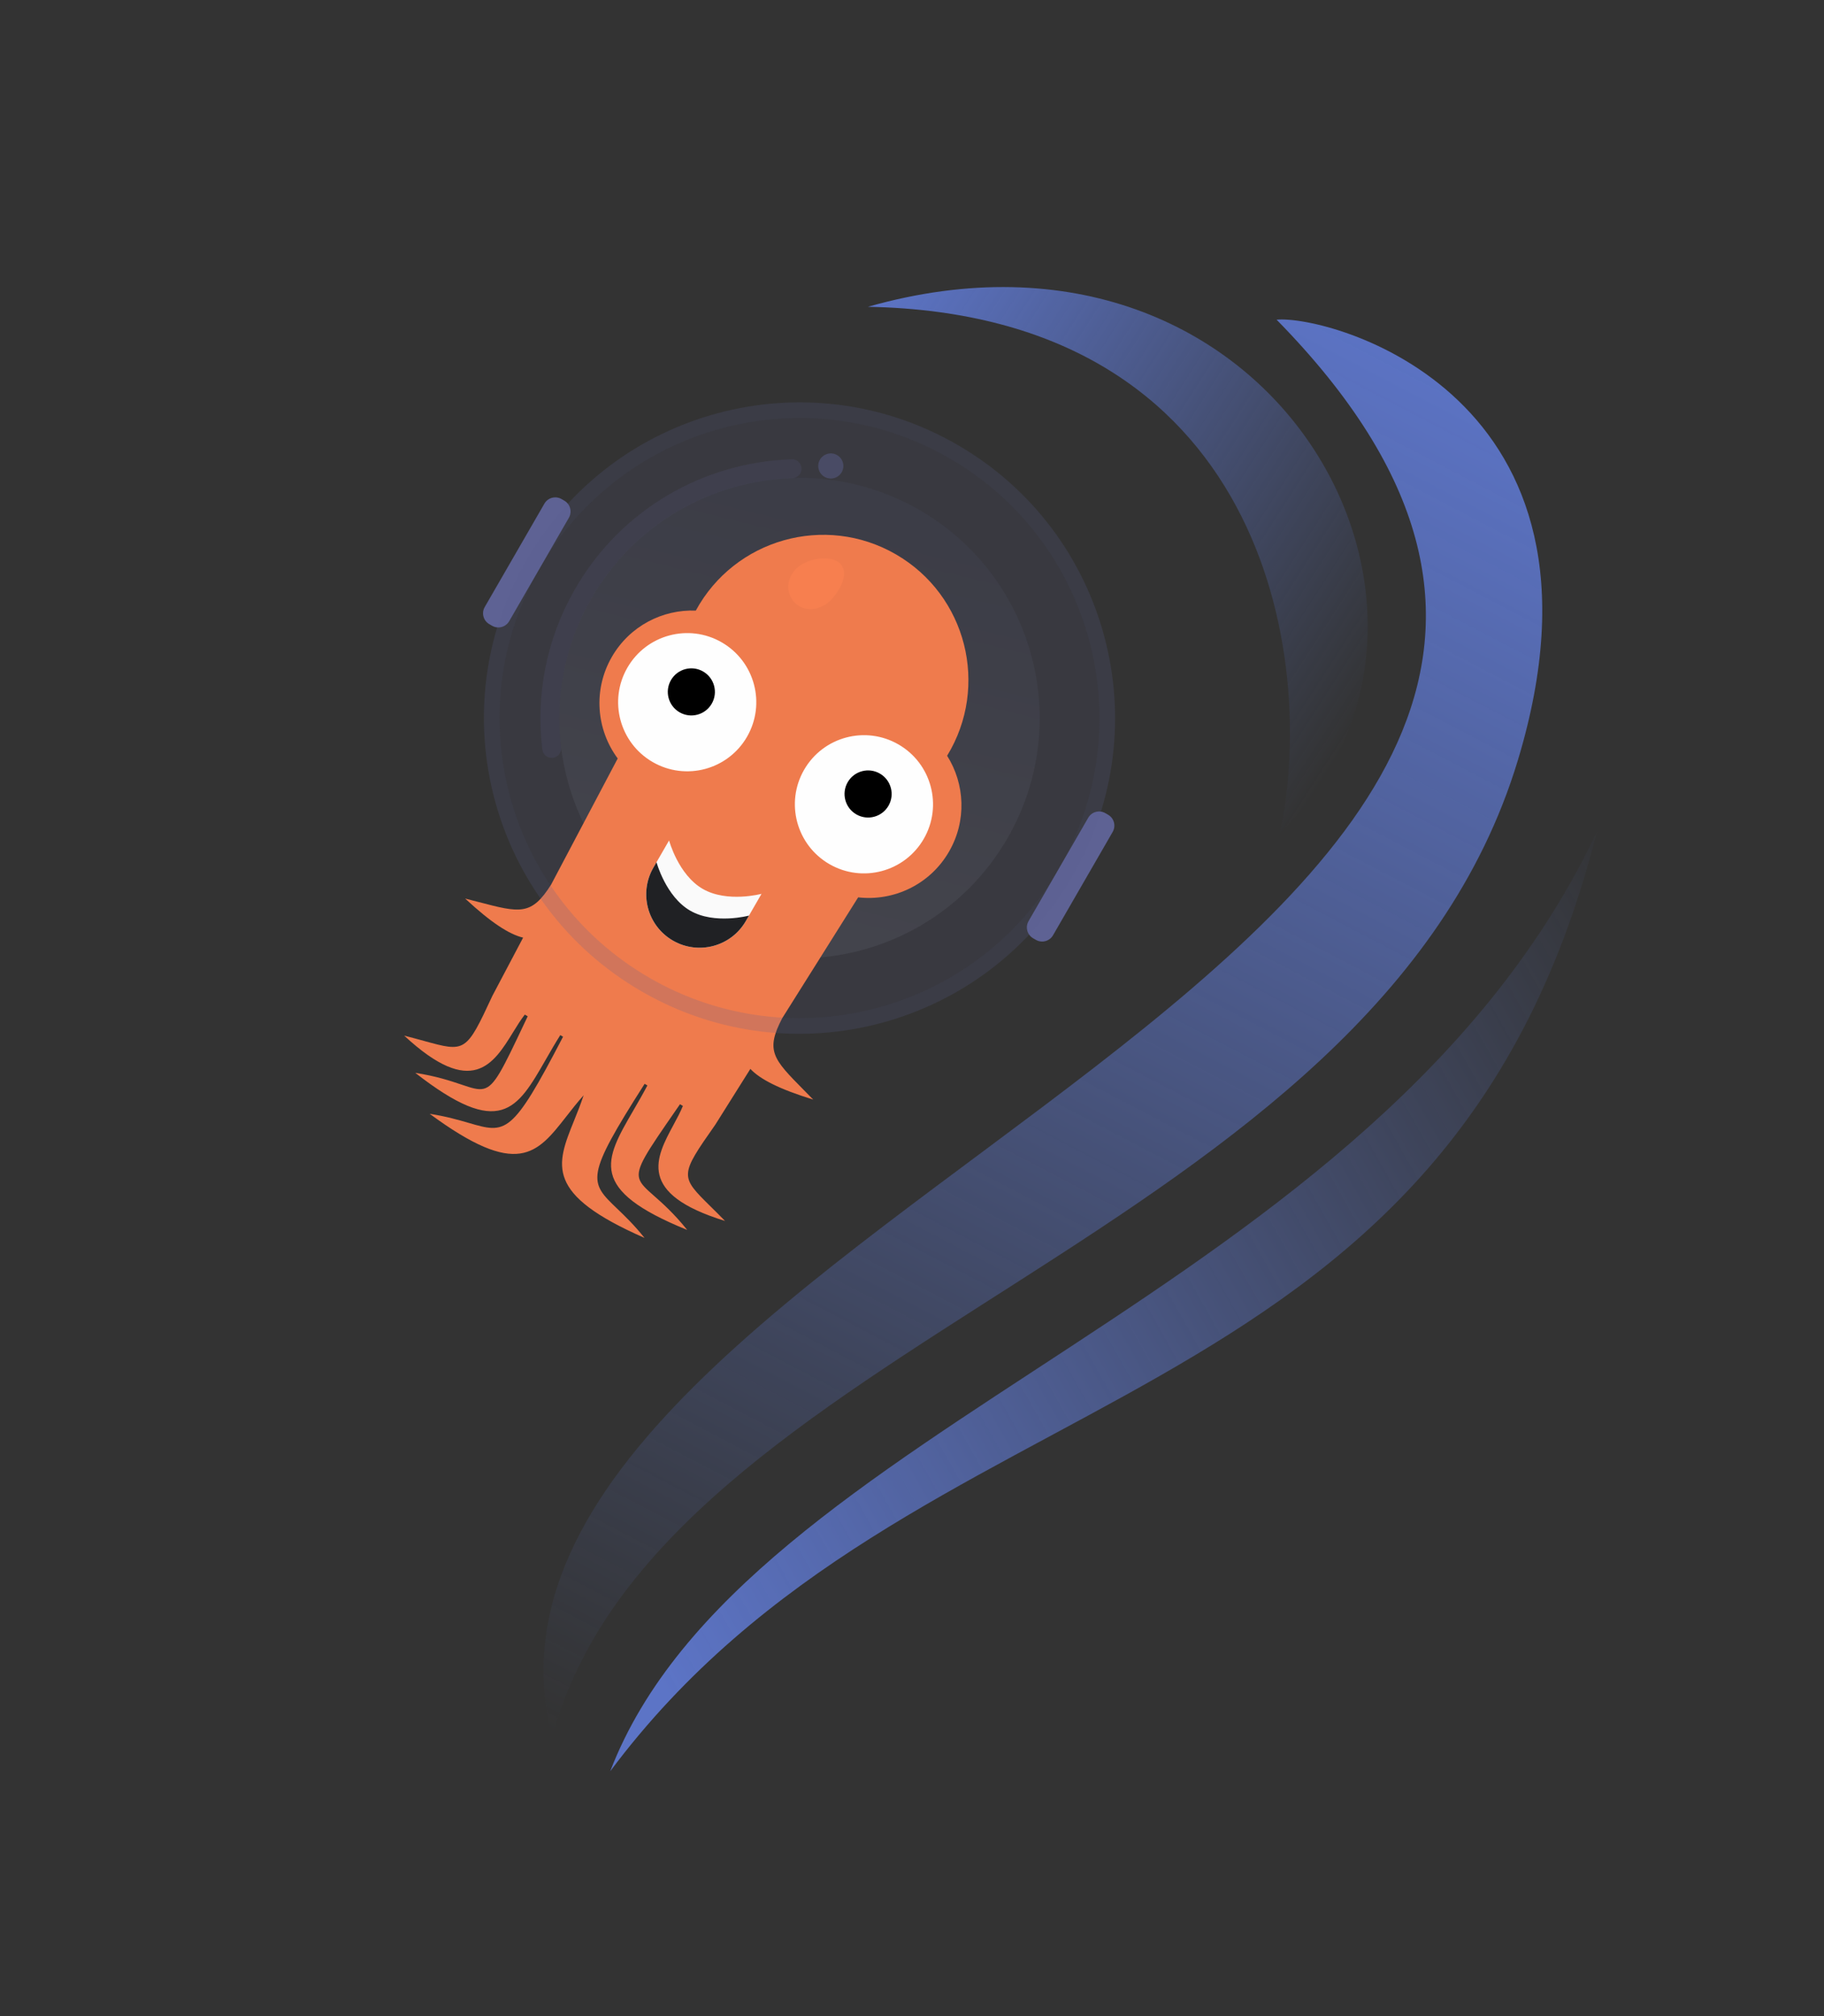 <svg fill="none" height="379" viewBox="0 0 343 379" width="343" xmlns="http://www.w3.org/2000/svg" xmlns:xlink="http://www.w3.org/1999/xlink"><rect x="0" y="0" width="343" height="379" fill="#333333" stroke="none"/><linearGradient id="a" gradientUnits="userSpaceOnUse" x1="172.928" x2="150.83" y1="95.864" y2="186"><stop offset="0" stop-color="#5e6294"/><stop offset="1" stop-color="#878bb2"/></linearGradient><linearGradient id="b"><stop offset="0" stop-color="#5c74c6"/><stop offset="1" stop-color="#5c74c6" stop-opacity="0"/></linearGradient><linearGradient id="c" gradientUnits="userSpaceOnUse" x1="115.308" x2="323.015" xlink:href="#b" y1="300.708" y2="183.55"/><linearGradient id="d" gradientUnits="userSpaceOnUse" x1="159.802" x2="260.827" xlink:href="#b" y1="62.953" y2="127.978"/><linearGradient id="e" gradientUnits="userSpaceOnUse" x1="258.303" x2="114.937" xlink:href="#b" y1="56.808" y2="331.559"/><clipPath id="f"><path d="m0 0h313v215h-313z" transform="matrix(.5 -.866 .866 .5 .152 271.283)"/></clipPath><g clip-path="url(#f)"><path d="m127.76 174.096c21.604 12.473 49.228 5.071 61.7-16.533 12.473-21.603 5.071-49.227-16.532-61.699-21.603-12.473-49.227-5.071-61.7 16.532-12.473 21.603-5.071 49.227 16.532 61.7z" fill="url(#a)" opacity=".2"/><path clip-rule="evenodd" d="m122.151 183.812c26.969 15.57 61.454 6.329 77.025-20.639 15.57-26.969 6.33-61.454-20.639-77.024-26.969-15.57-61.453-6.331-77.024 20.638-15.57 26.969-6.33 61.454 20.638 77.025zm5.609-9.715c21.604 12.472 49.228 5.07 61.7-16.533 12.473-21.603 5.071-49.227-16.532-61.7-21.603-12.473-49.227-5.071-61.7 16.532-12.472 21.603-5.071 49.228 16.532 61.701z" fill="#5e6294" fill-rule="evenodd" opacity=".14"/><path d="m116.159 142.57c-4.013-5.407-4.68-12.896-1.099-19.098 3.349-5.8 9.528-8.945 15.785-8.698 7.322-13.451 24.313-18.261 37.615-10.581 13.302 7.68 17.632 24.8 9.645 37.866 3.342 5.295 3.708 12.219.359 18.019-3.581 6.203-10.4 9.369-17.089 8.598l-14.271 22.7c-3.218 6.152-1.695 7.696 4.037 13.503.553.561 1.146 1.16 1.777 1.809-6.353-1.958-9.981-3.817-11.813-5.768l-6.59 10.482c-6.747 9.608-6.671 9.684-.861 15.41.789.779 1.685 1.661 2.684 2.687-16.662-5.134-13.004-11.911-9.697-18.04.661-1.225 1.308-2.423 1.776-3.578l-.548-.317c-.268.388-.527.763-.78 1.128l-.006.009c-5.555 8.035-7.461 10.793-6.874 12.833.307 1.067 1.294 1.937 2.798 3.262 1.572 1.386 3.709 3.268 6.22 6.393-18.751-7.604-15.555-13.11-10.113-22.483.846-1.458 1.747-3.011 2.628-4.678l-.521-.301c-11.251 17.63-10.449 18.399-5.166 23.462 1.436 1.376 3.202 3.068 5.147 5.502-18.822-8.247-16.628-13.682-13.248-22.054.599-1.483 1.235-3.059 1.798-4.758-1.191 1.337-2.237 2.675-3.222 3.936-5.561 7.113-9.17 11.731-25.723-.446 3.08.467 5.429 1.151 7.338 1.706 7.027 2.043 8.094 2.354 17.736-16.205l-.521-.301c-1.004 1.597-1.898 3.154-2.737 4.616-5.397 9.399-8.567 14.92-24.528 2.482 3.962.614 6.66 1.523 8.646 2.191 1.9.64 3.147 1.06 4.224.792 2.06-.511 3.496-3.541 7.677-12.369.191-.404.388-.82.592-1.249l-.549-.317c-.766.983-1.48 2.142-2.21 3.327-3.654 5.929-7.695 12.485-20.472.622 1.388.353 2.6.688 3.67.982 7.863 2.168 7.967 2.196 12.914-8.451l5.783-10.948c-2.606-.611-6.029-2.824-10.901-7.347.877.223 1.692.436 2.454.634 7.895 2.061 9.994 2.609 13.712-3.254z" fill="#ef7b4d"/><path d="m122.735 143.242c6.212 3.587 14.157 1.459 17.743-4.754 3.587-6.213 1.459-14.157-4.754-17.744s-14.157-1.458-17.744 4.755c-3.587 6.212-1.458 14.156 4.755 17.743z" fill="#fefefe"/><path d="m127.793 133.891c2.118 1.222 4.827.497 6.049-1.621 1.223-2.118.497-4.826-1.621-6.049-2.117-1.223-4.826-.497-6.049 1.621-1.222 2.118-.497 4.826 1.621 6.049z" fill="#000"/><path d="m155.971 162.431c6.212 3.587 14.156 1.458 17.743-4.754 3.587-6.213 1.459-14.157-4.754-17.744s-14.157-1.458-17.744 4.754c-3.587 6.213-1.458 14.157 4.755 17.744z" fill="#fefefe"/><path d="m161.029 153.079c2.118 1.223 4.826.497 6.049-1.621s.497-4.826-1.621-6.049c-2.118-1.222-4.826-.497-6.049 1.621s-.497 4.826 1.621 6.049z" fill="#000"/><path d="m125.819 157.976s1.728 6.453 6.33 9.11 11.055.927 11.055.927l-2.953 5.114c-2.771 4.8-8.91 6.445-13.711 3.674-4.801-2.772-6.445-8.911-3.674-13.711z" fill="#fafafa"/><path d="m123.457 162.067s1.729 6.452 6.331 9.109 11.054.928 11.054.928l-.591 1.023c-2.771 4.8-8.91 6.445-13.711 3.674-4.801-2.772-6.445-8.911-3.674-13.711z" fill="#202124"/><path d="m103.745 140.688c-1.184-9.692.633-19.834 5.853-28.961 8.411-14.709 23.575-23.139 39.355-23.622" opacity=".16" stroke="#5e6294" stroke-linecap="round" stroke-width="3.543"/><g fill="#5e6294"><path d="m155.05 89.633c1.129.652 2.574.265 3.226-.864s.265-2.574-.864-3.226c-1.13-.652-2.574-.265-3.227.864-.652 1.13-.265 2.574.865 3.226z" opacity=".45"/><path d="m106.11 94.102-.512-.295c-1.129-.652-2.574-.265-3.226.864l-11.218 19.43c-.652 1.13-.265 2.574.865 3.227l.511.295c1.13.652 2.574.265 3.226-.865l11.218-19.43c.652-1.13.265-2.574-.864-3.226z"/><path d="m208.374 153.144-.511-.295c-1.13-.652-2.574-.265-3.226.865l-11.218 19.43c-.653 1.129-.265 2.574.864 3.226l.511.295c1.13.652 2.574.265 3.227-.864l11.218-19.431c.652-1.129.265-2.574-.865-3.226z"/><path clip-rule="evenodd" d="m120.675 186.368c28.381 16.386 64.672 6.661 81.057-21.719 16.386-28.381 6.662-64.671-21.719-81.056s-64.671-6.662-81.056 21.718c-16.386 28.381-6.662 64.671 21.718 81.057zm1.476-2.556c26.969 15.57 61.454 6.329 77.025-20.639 15.57-26.969 6.33-61.454-20.639-77.024-26.969-15.57-61.453-6.331-77.024 20.638-15.57 26.969-6.33 61.454 20.638 77.025z" fill-opacity=".2" fill-rule="evenodd"/></g><path d="m156.395 112.629c-1.903 2.108-4.91 2.495-6.718.863-1.808-1.631-2.019-4.32-.116-6.428 1.902-2.108 6.52-2.848 8.328-1.217s.408 4.673-1.494 6.782z" fill="#f77f4f"/><path d="m114.75 332.943c25.161-65.485 143.825-88.429 185.538-176.586-28.654 113.552-128.546 100.224-185.538 176.586z" fill="url(#c)"/><path d="m163.204 57.668c74.247 1.395 84.577 65.547 77.494 98.887 42.016-40.914-.725-120.699-77.494-98.887z" fill="url(#d)"/><path d="m240.059 60.089c114.822 117.032-161.269 169.336-136.233 266.477 19.982-74.7 154.26-93.209 181.613-183.686 20.837-68.921-35.641-83.711-45.38-82.791z" fill="url(#e)"/></g></svg>